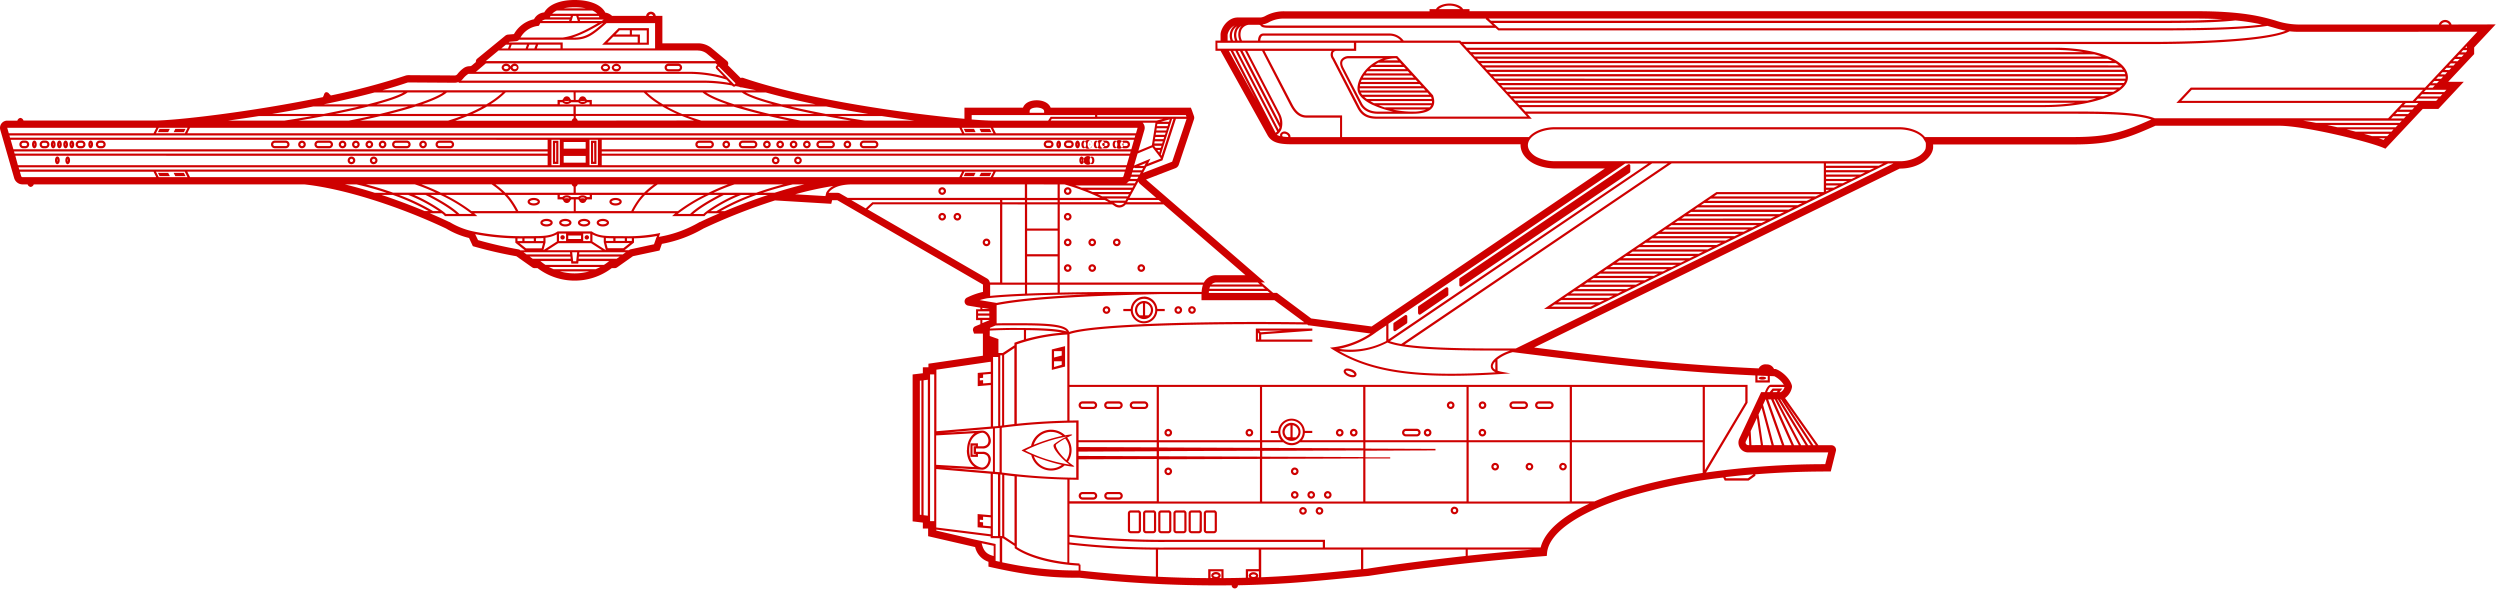 <svg id="Port_elevation" data-name="Port elevation" xmlns="http://www.w3.org/2000/svg" viewBox="0 0 977.95 232.44"><defs><style>.cls-1{fill:#ce0000;}</style></defs><title>Port elevation</title><path class="cls-1" d="M9.08,58h.84a1.49,1.49,0,1,0,0-3H9.08a1.49,1.49,0,1,0,0,3Zm0-2.13h.84a.64.64,0,0,1,0,1.28H9.08a.64.64,0,0,1,0-1.28ZM17,58h.84a1.49,1.49,0,1,0,0-3H17a1.49,1.49,0,1,0,0,3Zm0-2.13h.84a.64.64,0,0,1,0,1.28H17a.64.64,0,0,1,0-1.28ZM31.1,58h.84a1.49,1.49,0,1,0,0-3H31.1a1.49,1.49,0,1,0,0,3Zm0-2.13h.84a.64.64,0,0,1,0,1.28H31.1a.64.64,0,0,1,0-1.28ZM39,58h.84a1.49,1.49,0,1,0,0-3H39a1.49,1.49,0,1,0,0,3Zm0-2.13h.84a.64.64,0,0,1,0,1.28H39a.64.64,0,0,1,0-1.28ZM13.45,58c.53,0,.92-.63.92-1.49S14,55,13.45,55s-.92.63-.92,1.49S12.92,58,13.45,58Zm0-2a1.71,1.71,0,0,1,0,1,1.7,1.7,0,0,1,0-1Zm7.37,2c.53,0,.92-.63.92-1.49S21.35,55,20.82,55s-.92.63-.92,1.49S20.29,58,20.82,58Zm0-2a1.71,1.71,0,0,1,0,1,1.7,1.7,0,0,1,0-1Zm2.43,2c.53,0,.92-.63.92-1.49S23.78,55,23.25,55s-.92.63-.92,1.49S22.71,58,23.25,58Zm0-2a1.7,1.7,0,0,1,0,1,1.71,1.71,0,0,1,0-1Zm-.81,8.2c.53,0,.92-.63.92-1.49s-.39-1.49-.92-1.49-.92.63-.92,1.49S21.9,64.26,22.44,64.26Zm0-2a1.71,1.71,0,0,1,0,1,1.7,1.7,0,0,1,0-1ZM25.67,58c.53,0,.92-.63.92-1.49S26.21,55,25.67,55s-.92.63-.92,1.49S25.14,58,25.67,58Zm0-2a1.7,1.7,0,0,1,0,1,1.7,1.7,0,0,1,0-1Zm2.43,2c.53,0,.92-.63.92-1.49S28.63,55,28.1,55s-.92.63-.92,1.49S27.57,58,28.1,58Zm0-2a1.7,1.7,0,0,1,0,1,1.71,1.71,0,0,1,0-1Zm-1.62,8.2c.53,0,.92-.63.92-1.49s-.39-1.49-.92-1.49-.92.63-.92,1.49S26,64.26,26.48,64.26Zm0-2a1.7,1.7,0,0,1,0,1,1.71,1.71,0,0,1,0-1Zm9-4.27c.53,0,.92-.63.92-1.49S36,55,35.47,55s-.92.63-.92,1.49S34.94,58,35.47,58Zm0-2a1.7,1.7,0,0,1,0,1,1.71,1.71,0,0,1,0-1Zm374.3,2h.84a1.49,1.49,0,1,0,0-3h-.84a1.49,1.49,0,1,0,0,3Zm0-2.13h.84a.64.64,0,0,1,0,1.28h-.84a.64.64,0,0,1,0-1.28Zm7.9,2.13h.84a1.49,1.49,0,1,0,0-3h-.84a1.49,1.49,0,1,0,0,3Zm0-2.13h.84a.64.64,0,0,1,0,1.28h-.84a.64.64,0,0,1,0-1.28ZM431.79,58h.84a1.49,1.49,0,1,0,0-3h-.84a1.49,1.49,0,1,0,0,3Zm0-2.13h.84a.64.64,0,0,1,0,1.28h-.84a.64.64,0,0,1,0-1.28Zm7.9,2.13h.84a1.49,1.49,0,1,0,0-3h-.84a1.49,1.49,0,1,0,0,3Zm0-2.13h.84a.64.64,0,0,1,0,1.28h-.84a.64.64,0,0,1,0-1.28ZM414.14,58c.53,0,.92-.63.92-1.49s-.39-1.49-.92-1.49-.92.63-.92,1.49S413.61,58,414.14,58Zm0-2a1.7,1.7,0,0,1,0,1,1.71,1.71,0,0,1,0-1Zm7.37,2c.53,0,.92-.63.92-1.49S422,55,421.51,55s-.92.63-.92,1.49S421,58,421.51,58Zm0-2a1.7,1.7,0,0,1,0,1,1.71,1.71,0,0,1,0-1Zm2.43,2c.53,0,.92-.63.92-1.49s-.39-1.49-.92-1.49-.92.63-.92,1.49S423.4,58,423.93,58Zm0-2a1.7,1.7,0,1,1-.07.48A1.54,1.54,0,0,1,423.93,56.06Zm-.81,5.23c-.53,0-.92.63-.92,1.49s.39,1.49.92,1.49.92-.63.92-1.49S423.66,61.29,423.12,61.29Zm0,2a1.71,1.71,0,0,1,0-1,1.7,1.7,0,0,1,0,1ZM426.36,58c.53,0,.92-.63.92-1.49s-.39-1.49-.92-1.49-.92.63-.92,1.49S425.83,58,426.36,58Zm0-2a1.7,1.7,0,0,1,0,1,1.71,1.71,0,0,1,0-1Zm2.43,2c.53,0,.92-.63.92-1.49s-.39-1.49-.92-1.49-.92.63-.92,1.49S428.26,58,428.79,58Zm0-2a1.7,1.7,0,1,1-.07.48A1.54,1.54,0,0,1,428.79,56.06Zm-1.62,5.23c-.53,0-.92.63-.92,1.49s.39,1.49.92,1.49.92-.63.92-1.49S427.7,61.29,427.17,61.29Zm0,2a1.7,1.7,0,1,1,.07-.48A1.54,1.54,0,0,1,427.17,63.25Zm9-5.23c.53,0,.92-.63.92-1.49s-.39-1.49-.92-1.49-.92.63-.92,1.49S435.62,58,436.16,58Zm0-2a1.7,1.7,0,1,1-.07.48A1.54,1.54,0,0,1,436.16,56.06ZM107.51,58h4.25a1.49,1.49,0,1,0,0-3h-4.25a1.49,1.49,0,1,0,0,3Zm0-2.13h4.25a.64.64,0,0,1,0,1.28h-4.25a.64.64,0,0,1,0-1.28Zm17,2.13h4.25a1.49,1.49,0,1,0,0-3h-4.25a1.49,1.49,0,1,0,0,3Zm0-2.13h4.25a.64.64,0,0,1,0,1.28h-4.25a.64.64,0,0,1,0-1.28ZM154.88,58h4.25a1.49,1.49,0,1,0,0-3h-4.25a1.49,1.49,0,1,0,0,3Zm0-2.13h4.25a.64.64,0,0,1,0,1.28h-4.25a.64.64,0,0,1,0-1.28Zm17,2.13h4.25a1.49,1.49,0,1,0,0-3h-4.25a1.49,1.49,0,1,0,0,3Zm0-2.13h4.25a.64.64,0,0,1,0,1.28h-4.25a.64.64,0,0,1,0-1.28ZM118.13,58a1.49,1.49,0,1,0-1.49-1.49A1.49,1.49,0,0,0,118.13,58Zm0-2.13a.64.64,0,1,1-.64.64A.64.64,0,0,1,118.13,55.9ZM134,58a1.49,1.49,0,1,0-1.49-1.49A1.49,1.49,0,0,0,134,58Zm0-2.13a.64.64,0,1,1-.64.64A.64.64,0,0,1,134,55.9ZM139.21,58a1.49,1.49,0,1,0-1.49-1.49A1.49,1.49,0,0,0,139.21,58Zm0-2.13a.64.64,0,1,1-.64.64A.64.64,0,0,1,139.21,55.9Zm-1.74,8.36A1.49,1.49,0,1,0,136,62.77,1.49,1.49,0,0,0,137.46,64.26Zm0-2.13a.64.64,0,1,1-.64.64A.64.64,0,0,1,137.46,62.13Zm7-4.11a1.49,1.49,0,1,0-1.49-1.49A1.49,1.49,0,0,0,144.43,58Zm0-2.13a.64.64,0,1,1-.64.64A.64.64,0,0,1,144.43,55.9ZM149.66,58a1.49,1.49,0,1,0-1.49-1.49A1.49,1.49,0,0,0,149.66,58Zm0-2.13a.64.64,0,1,1-.64.64A.64.64,0,0,1,149.66,55.9Zm-3.48,8.36a1.49,1.49,0,1,0-1.49-1.49A1.49,1.49,0,0,0,146.17,64.26Zm0-2.13a.64.64,0,1,1-.64.64A.64.64,0,0,1,146.17,62.13ZM165.51,58A1.49,1.49,0,1,0,164,56.54,1.49,1.49,0,0,0,165.51,58Zm0-2.13a.64.64,0,1,1-.64.64A.64.64,0,0,1,165.51,55.9Zm108,2.13h4.25a1.49,1.49,0,1,0,0-3h-4.25a1.49,1.49,0,1,0,0,3Zm0-2.13h4.25a.64.64,0,0,1,0,1.28h-4.25a.64.64,0,0,1,0-1.28Zm17,2.13h4.25a1.49,1.49,0,1,0,0-3h-4.25a1.49,1.49,0,1,0,0,3Zm0-2.13h4.25a.64.64,0,0,1,0,1.28h-4.25a.64.64,0,0,1,0-1.28ZM320.85,58h4.25a1.49,1.49,0,1,0,0-3h-4.25a1.49,1.49,0,1,0,0,3Zm0-2.13h4.25a.64.64,0,0,1,0,1.28h-4.25a.64.64,0,0,1,0-1.28Zm17,2.13h4.25a1.49,1.49,0,1,0,0-3h-4.25a1.49,1.49,0,1,0,0,3Zm0-2.13h4.25a.64.64,0,0,1,0,1.28h-4.25a.64.64,0,0,1,0-1.28ZM284.1,58a1.49,1.49,0,1,0-1.49-1.49A1.49,1.49,0,0,0,284.1,58Zm0-2.13a.64.64,0,1,1-.64.64A.64.64,0,0,1,284.1,55.9ZM300,58a1.49,1.49,0,1,0-1.49-1.49A1.49,1.49,0,0,0,300,58Zm0-2.13a.64.64,0,1,1-.64.64A.64.64,0,0,1,300,55.9ZM305.18,58a1.49,1.49,0,1,0-1.49-1.49A1.49,1.49,0,0,0,305.18,58Zm0-2.13a.64.64,0,1,1-.64.64A.64.64,0,0,1,305.18,55.9Zm-1.74,5.39a1.49,1.49,0,1,0,1.49,1.49A1.49,1.49,0,0,0,303.43,61.29Zm0,2.13a.64.64,0,1,1,.64-.64A.64.64,0,0,1,303.43,63.41Zm7-5.39a1.49,1.49,0,1,0-1.49-1.49A1.49,1.49,0,0,0,310.4,58Zm0-2.13a.64.64,0,1,1-.64.64A.64.64,0,0,1,310.4,55.9ZM315.63,58a1.49,1.49,0,1,0-1.49-1.49A1.49,1.49,0,0,0,315.63,58Zm0-2.13a.64.64,0,1,1-.64.64A.64.64,0,0,1,315.63,55.9Zm-3.48,5.39a1.49,1.49,0,1,0,1.49,1.49A1.49,1.49,0,0,0,312.14,61.29Zm0,2.13a.64.64,0,1,1,.64-.64A.64.64,0,0,1,312.14,63.41ZM331.48,58A1.49,1.49,0,1,0,330,56.54,1.49,1.49,0,0,0,331.48,58Zm0-2.13a.64.64,0,1,1-.64.64A.64.64,0,0,1,331.48,55.9ZM61.79,51.68l.63-1.28h4l-.63,1.28Zm10.16,0h-4l.63-1.28h4ZM62.42,68.89l-.63-1.28h4l.63,1.28Zm6.14,0-.63-1.28h4l.63,1.28ZM387.81,51.68h-4l-.63-1.28h4ZM381,50.4l.63,1.28h-4L377,50.4Zm6.14,18.49h-4l.63-1.28h4Zm-9.53-1.28h4L381,68.89h-4ZM216.3,55.06v9.06h2.13V55.06Zm1.28,8.21h-.43V55.91h.43Zm13.61-8.21v9.06h2.13V55.06Zm1.28,8.21H232V55.91h.42ZM198,27.91a1.75,1.75,0,0,0,1.71-1.11,1.67,1.67,0,0,0,1.63,1.11,1.5,1.5,0,1,0,0-3A1.67,1.67,0,0,0,199.72,26,1.75,1.75,0,0,0,198,24.94a1.66,1.66,0,0,0-1.78,1.49A1.66,1.66,0,0,0,198,27.91Zm3.35-2.13c.46,0,.84.29.84.64s-.39.64-.84.64-.84-.29-.84-.64S200.89,25.79,201.35,25.79Zm-3.35,0c.5,0,.93.29.93.64s-.43.64-.93.64-.93-.29-.93-.64S197.5,25.79,198,25.79Zm38.85,2.13a1.69,1.69,0,0,0,1.83-1.49,1.87,1.87,0,0,0-3.66,0A1.69,1.69,0,0,0,236.85,27.91Zm0-2.13c.53,0,1,.29,1,.64s-.45.64-1,.64-1-.29-1-.64S236.32,25.79,236.85,25.79Zm4.26,2.13a1.68,1.68,0,0,0,1.82-1.49,1.86,1.86,0,0,0-3.64,0A1.68,1.68,0,0,0,241.11,27.91Zm0-2.13c.53,0,1,.29,1,.64s-.44.64-1,.64-1-.29-1-.64S240.58,25.79,241.11,25.79Zm20.37,2.13h3.84a1.49,1.49,0,1,0,0-3h-3.84a1.49,1.49,0,1,0,0,3Zm0-2.13h3.84a.64.64,0,0,1,0,1.28h-3.84a.64.64,0,0,1,0-1.28ZM253.84,11H242l-6.47,6.51h18.29Zm-11.47.85h4v1.64h-5.59Zm-2.48,2.49h9.56v2.31H237.59ZM253,16.69h-2.68V13.52h-3.12V11.88H253ZM208.8,77.42c-1.37,0-2.41.64-2.41,1.49s1,1.49,2.41,1.49,2.41-.64,2.41-1.49S210.17,77.42,208.8,77.42Zm0,2.13c-.94,0-1.56-.38-1.56-.64s.62-.64,1.56-.64,1.56.38,1.56.64S209.74,79.54,208.8,79.54Zm32-2.13c-1.37,0-2.41.64-2.41,1.49s1,1.49,2.41,1.49,2.41-.64,2.41-1.49S242.18,77.42,240.81,77.42Zm0,2.13c-.94,0-1.56-.38-1.56-.64s.62-.64,1.56-.64,1.56.38,1.56.64S241.75,79.54,240.81,79.54Zm-27,6.07c-1.37,0-2.41.64-2.41,1.49s1,1.49,2.41,1.49,2.41-.64,2.41-1.49S215.17,85.61,213.8,85.61Zm0,2.13c-.94,0-1.56-.38-1.56-.64s.62-.64,1.56-.64,1.56.38,1.56.64S214.74,87.74,213.8,87.74Zm7.34-2.13c-1.37,0-2.41.64-2.41,1.49s1,1.49,2.41,1.49,2.41-.64,2.41-1.49S222.51,85.61,221.14,85.61Zm0,2.13c-.94,0-1.56-.38-1.56-.64s.62-.64,1.56-.64,1.56.38,1.56.64S222.07,87.74,221.14,87.74Zm7.34-2.13c-1.37,0-2.41.64-2.41,1.49s1,1.49,2.41,1.49,2.41-.64,2.41-1.49S229.85,85.61,228.47,85.61Zm0,2.13c-.94,0-1.56-.38-1.56-.64s.62-.64,1.56-.64,1.56.38,1.56.64S229.41,87.74,228.47,87.74Zm7.34-2.13c-1.37,0-2.41.64-2.41,1.49s1,1.49,2.41,1.49,2.41-.64,2.41-1.49S237.18,85.61,235.81,85.61Zm0,2.13c-.94,0-1.56-.38-1.56-.64s.62-.64,1.56-.64,1.56.38,1.56.64S236.75,87.74,235.81,87.74Zm-16.59,5.1a.85.85,0,1,1,.85.85A.85.85,0,0,1,219.22,92.84Zm9.48,0a.85.85,0,1,1,.85.85A.85.85,0,0,1,228.69,92.84ZM368.57,76.23a1.49,1.49,0,1,0-1.49-1.49A1.49,1.49,0,0,0,368.57,76.23Zm0-2.13a.64.64,0,1,1-.64.64A.64.64,0,0,1,368.57,74.11Zm49.1,2.13a1.49,1.49,0,1,0-1.49-1.49A1.49,1.49,0,0,0,417.67,76.23Zm0-2.13a.64.64,0,1,1-.64.64A.64.64,0,0,1,417.67,74.11Zm-49.1,9.19a1.49,1.49,0,1,0,1.49,1.49A1.49,1.49,0,0,0,368.57,83.29Zm0,2.13a.64.64,0,1,1,.64-.64A.64.64,0,0,1,368.57,85.42Zm5.93-2.13A1.49,1.49,0,1,0,376,84.78,1.49,1.49,0,0,0,374.5,83.29Zm0,2.13a.64.64,0,1,1,.64-.64A.64.64,0,0,1,374.5,85.42Zm43.17-2.13a1.49,1.49,0,1,0,1.49,1.49A1.49,1.49,0,0,0,417.67,83.29Zm0,2.13a.64.64,0,1,1,.64-.64A.64.64,0,0,1,417.67,85.42Zm-30.28,9.4a1.49,1.49,0,1,0-1.49,1.49A1.49,1.49,0,0,0,387.39,94.82Zm-1.49.64a.64.64,0,1,1,.64-.64A.64.64,0,0,1,385.9,95.46Zm31.77-2.13a1.49,1.49,0,1,0,1.49,1.49A1.49,1.49,0,0,0,417.67,93.33Zm0,2.13a.64.64,0,1,1,.64-.64A.64.64,0,0,1,417.67,95.46Zm0,7.91a1.49,1.49,0,1,0,1.49,1.49A1.49,1.49,0,0,0,417.67,103.37Zm0,2.13a.64.64,0,1,1,.64-.64A.64.64,0,0,1,417.67,105.5Zm9.59-12.17a1.49,1.49,0,1,0,1.49,1.49A1.49,1.49,0,0,0,427.26,93.33Zm0,2.13a.64.64,0,1,1,.64-.64A.64.64,0,0,1,427.26,95.46Zm0,7.91a1.49,1.49,0,1,0,1.49,1.49A1.49,1.49,0,0,0,427.26,103.37Zm0,2.13a.64.64,0,1,1,.64-.64A.64.64,0,0,1,427.26,105.5Zm5.58,14.29a1.49,1.49,0,1,0,1.49,1.49A1.49,1.49,0,0,0,432.84,119.79Zm0,2.13a.64.64,0,1,1,.64-.64A.64.64,0,0,1,432.84,121.92Zm28.08-2.13a1.49,1.49,0,1,0,1.49,1.49A1.49,1.49,0,0,0,460.92,119.79Zm0,2.13a.64.64,0,1,1,.64-.64A.64.64,0,0,1,460.92,121.92ZM457,170.75a1.49,1.49,0,1,0-1.49-1.49A1.49,1.49,0,0,0,457,170.75Zm0-2.13a.64.64,0,1,1-.64.64A.64.64,0,0,1,457,168.62Zm0,14.27a1.49,1.49,0,1,0,1.49,1.49A1.49,1.49,0,0,0,457,182.89Zm0,2.13a.64.64,0,1,1,.64-.64A.64.64,0,0,1,457,185Zm31.73-14.27a1.49,1.49,0,1,0-1.49-1.49A1.49,1.49,0,0,0,488.78,170.75Zm0-2.13a.64.64,0,1,1-.64.64A.64.64,0,0,1,488.78,168.62Zm35.35,2.13a1.49,1.49,0,1,0-1.49-1.49A1.49,1.49,0,0,0,524.13,170.75Zm0-2.13a.64.64,0,1,1-.64.64A.64.64,0,0,1,524.13,168.62Zm4.6-24.13a4.08,4.08,0,0,0-1.75-.32,1.32,1.32,0,0,0-1.25.72c-.32.79.49,1.8,1.89,2.36a4.3,4.3,0,0,0,1.56.33h.19a1.32,1.32,0,0,0,1.25-.72C530.93,146.06,530.12,145,528.73,144.49Zm.58,2.24a3.52,3.52,0,0,1-1.38-.26c-1-.41-1.5-1-1.42-1.26s.21-.17.51-.19h.13a3.48,3.48,0,0,1,1.25.27c1,.41,1.5,1,1.41,1.26S529.62,146.7,529.31,146.72Zm.3,24a1.49,1.49,0,1,0-1.49-1.49A1.49,1.49,0,0,0,529.61,170.75Zm0-2.13a.64.64,0,1,1-.64.64A.64.64,0,0,1,529.61,168.62Zm28.9,2.13a1.49,1.49,0,1,0-1.49-1.49A1.49,1.49,0,0,0,558.51,170.75Zm0-2.13a.64.64,0,1,1-.64.64A.64.64,0,0,1,558.51,168.62Zm21.42-.85a1.49,1.49,0,1,0,1.49,1.49A1.49,1.49,0,0,0,579.93,167.77Zm0,2.13a.64.64,0,1,1,.64-.64A.64.64,0,0,1,579.93,169.9Zm5,11.18a1.49,1.49,0,1,0,1.49,1.49A1.49,1.49,0,0,0,584.89,181.08Zm0,2.13a.64.64,0,1,1,.64-.64A.64.64,0,0,1,584.89,183.2Zm-15.91,15a1.49,1.49,0,1,0,1.49,1.49A1.49,1.49,0,0,0,569,198.23Zm0,2.13a.64.64,0,1,1,.64-.64A.64.64,0,0,1,569,200.35Zm29.32-19.28a1.49,1.49,0,1,0,1.49,1.49A1.49,1.49,0,0,0,598.31,181.08Zm0,2.13a.64.64,0,1,1,.64-.64A.64.64,0,0,1,598.31,183.2Zm13.12-2.13a1.49,1.49,0,1,0,1.49,1.49A1.49,1.49,0,0,0,611.42,181.08Zm0,2.13a.64.64,0,1,1,.64-.64A.64.64,0,0,1,611.42,183.2ZM567.48,160a1.49,1.49,0,1,0-1.49-1.49A1.49,1.49,0,0,0,567.48,160Zm0-2.13a.64.64,0,1,1-.64.64A.64.64,0,0,1,567.48,157.9ZM579.93,160a1.49,1.49,0,1,0-1.49-1.49A1.49,1.49,0,0,0,579.93,160Zm0-2.13a.64.64,0,1,1-.64.64A.64.64,0,0,1,579.93,157.9Zm-67,34.22a1.49,1.49,0,1,0,1.49,1.49A1.49,1.49,0,0,0,513,192.12Zm0,2.13a.64.64,0,1,1,.64-.64A.64.64,0,0,1,513,194.25Zm-6.45-2.13a1.49,1.49,0,1,0,1.49,1.49A1.49,1.49,0,0,0,506.51,192.12Zm0,2.13a.64.64,0,1,1,.64-.64A.64.64,0,0,1,506.51,194.25Zm9.68,4.13a1.49,1.49,0,1,0,1.49,1.49A1.49,1.49,0,0,0,516.19,198.38Zm0,2.13a.64.64,0,1,1,.64-.64A.64.64,0,0,1,516.19,200.51Zm-6.45-2.13a1.49,1.49,0,1,0,1.49,1.49A1.49,1.49,0,0,0,509.74,198.38Zm0,2.13a.64.64,0,1,1,.64-.64A.64.64,0,0,1,509.74,200.51Zm-3.23-17.61a1.49,1.49,0,1,0,1.49,1.49A1.49,1.49,0,0,0,506.51,182.89Zm0,2.13a.64.64,0,1,1,.64-.64A.64.64,0,0,1,506.51,185Zm12.91,7.1a1.49,1.49,0,1,0,1.49,1.49A1.49,1.49,0,0,0,519.42,192.12Zm0,2.13a.64.64,0,1,1,.64-.64A.64.64,0,0,1,519.42,194.25Zm-53.1-74.46a1.49,1.49,0,1,0,1.49,1.49A1.49,1.49,0,0,0,466.32,119.79Zm0,2.13a.64.64,0,1,1,.64-.64A.64.64,0,0,1,466.32,121.92ZM436.86,93.33a1.49,1.49,0,1,0,1.49,1.49A1.49,1.49,0,0,0,436.86,93.33Zm0,2.13a.64.64,0,1,1,.64-.64A.64.64,0,0,1,436.86,95.46Zm9.59,7.91a1.49,1.49,0,1,0,1.49,1.49A1.49,1.49,0,0,0,446.45,103.37Zm0,2.13a.64.64,0,1,1,.64-.64A.64.64,0,0,1,446.45,105.5Zm66.91,23.85,0-.42v-.42h-22.1v5.16h22.1v-.85h-20v-2Zm-20.23.64-.55-.64h9.19Zm-1.05,2.83v-2.74l.44.51v2.23Zm-44.56-15.08a3.54,3.54,0,1,0,3.54,3.54A3.55,3.55,0,0,0,447.51,117.74Zm-2.69,3.54a2.69,2.69,0,0,1,2.27-2.65v4.72h-1.28A2.68,2.68,0,0,1,444.82,121.28Zm4.39,2.07h-1.28v-4.72a2.67,2.67,0,0,1,1.28,4.72Zm-1.7-7.31a5.23,5.23,0,0,0-5.2,4.82h-2.9v.85h2.9a5.22,5.22,0,0,0,10.4,0h2.9v-.85h-2.9A5.23,5.23,0,0,0,447.51,116Zm0,9.64a4.39,4.39,0,1,1,4.39-4.39A4.4,4.4,0,0,1,447.51,125.67Zm-29.74,54.88a7.87,7.87,0,0,0-.33-9.39c.62-.32,1.25-.63,1.87-.92.38-.18-.25-.31-.4-.3-.76.08-1.53.2-2.28.33a8,8,0,0,0-5.47-2.19,8,8,0,0,0-7.83,6.32c-1.2.52-2.38,1.07-3.54,1.66-.15.08-.15.18,0,.25,1.18.61,2.38,1.16,3.6,1.68a8,8,0,0,0,13.07,4.06c1.07.21,2.14.38,3.22.51.08,0,.74-.08.46-.26A23.45,23.45,0,0,1,417.78,180.55Zm-.16-7.53c.07.14.14.29.2.43s.12.32.17.48a7.13,7.13,0,0,1,.21.79c0,.13,0,.26.06.4s.05.48.06.72c0,.08,0,.17,0,.25a7.07,7.07,0,0,1-1.19,3.9,21.88,21.88,0,0,1-2.41-2.56,10.72,10.72,0,0,1-1.42-2.22c-.17-.38-.42-1-.12-1.38a21.65,21.65,0,0,1,3.5-2.27A7.21,7.21,0,0,1,417.62,173Zm-6.45-4.08a7.1,7.1,0,0,1,4.41,1.54,61.73,61.73,0,0,0-6.28,1.71q-2.49.8-4.92,1.79A7.16,7.16,0,0,1,411.17,168.94Zm0,14.31a7.15,7.15,0,0,1-6.74-4.82c1.68.68,3.4,1.29,5.12,1.84,1.91.61,3.86,1.15,5.83,1.57A7.09,7.09,0,0,1,411.17,183.25Zm-1-3.38a58.76,58.76,0,0,1-9.13-3.66,59.19,59.19,0,0,1,8.64-3.52,48.91,48.91,0,0,1,7.65-1.93,25.48,25.48,0,0,0-5,3l0,0h0c-.77.85.78,2.76,1.24,3.37a20.81,20.81,0,0,0,4.88,4.6A53.27,53.27,0,0,1,410.19,179.86ZM443.43,160h4.25a1.49,1.49,0,1,0,0-3h-4.25a1.49,1.49,0,1,0,0,3Zm0-2.13h4.25a.64.64,0,0,1,0,1.28h-4.25a.64.64,0,0,1,0-1.28Zm-10,2.13h4.25a1.49,1.49,0,1,0,0-3h-4.25a1.49,1.49,0,1,0,0,3Zm0-2.13h4.25a.64.64,0,0,1,0,1.28h-4.25a.64.64,0,0,1,0-1.28Zm-10,2.13h4.25a1.49,1.49,0,1,0,0-3h-4.25a1.49,1.49,0,1,0,0,3Zm0-2.13h4.25a.64.64,0,0,1,0,1.28h-4.25a.64.64,0,0,1,0-1.28Zm14.28,34.58h-4.25a1.49,1.49,0,1,0,0,3h4.25a1.49,1.49,0,1,0,0-3Zm0,2.13h-4.25a.64.64,0,0,1,0-1.28h4.25a.64.64,0,0,1,0,1.28Zm-10-2.13h-4.25a1.49,1.49,0,1,0,0,3h4.25a1.49,1.49,0,1,0,0-3Zm0,2.13h-4.25a.64.64,0,0,1,0-1.28h4.25a.64.64,0,0,1,0,1.28Zm122.25-23.86h4.25a1.49,1.49,0,1,0,0-3h-4.25a1.49,1.49,0,1,0,0,3Zm0-2.13h4.25a.64.64,0,0,1,0,1.28h-4.25a.64.64,0,0,1,0-1.28Zm42-8.59h4.25a1.49,1.49,0,1,0,0-3h-4.25a1.49,1.49,0,1,0,0,3Zm0-2.13h4.25a.64.64,0,0,1,0,1.28h-4.25a.64.64,0,0,1,0-1.28ZM602,160h4.25a1.49,1.49,0,1,0,0-3H602a1.49,1.49,0,1,0,0,3Zm0-2.13h4.25a.64.64,0,0,1,0,1.28H602a.64.64,0,0,1,0-1.28Zm-96.79,7.52a3.54,3.54,0,1,0,3.54,3.54A3.55,3.55,0,0,0,505.23,165.42ZM502.53,169a2.69,2.69,0,0,1,2.27-2.65V171h-1.28A2.68,2.68,0,0,1,502.53,169Zm4.4,2.07h-1.28v-4.72a2.67,2.67,0,0,1,1.28,4.72Zm-61.75,28.58h-2.84a1.14,1.14,0,0,0-1.14,1.14v6.67a1.14,1.14,0,0,0,1.14,1.14h2.84a1.14,1.14,0,0,0,1.14-1.14v-6.67A1.14,1.14,0,0,0,445.17,199.61Zm.29,7.82a.29.29,0,0,1-.29.29h-2.84a.29.29,0,0,1-.29-.29v-6.67a.29.29,0,0,1,.29-.29h2.84a.29.29,0,0,1,.29.29Zm5.65-7.82h-2.84a1.14,1.14,0,0,0-1.14,1.14v6.67a1.14,1.14,0,0,0,1.14,1.14h2.84a1.14,1.14,0,0,0,1.14-1.14v-6.67A1.14,1.14,0,0,0,451.12,199.61Zm.29,7.82a.29.29,0,0,1-.29.29h-2.84a.29.29,0,0,1-.29-.29v-6.67a.29.29,0,0,1,.29-.29h2.84a.29.29,0,0,1,.29.29Zm5.65-7.82h-2.84a1.14,1.14,0,0,0-1.14,1.14v6.67a1.14,1.14,0,0,0,1.14,1.14h2.84a1.14,1.14,0,0,0,1.14-1.14v-6.67A1.14,1.14,0,0,0,457.07,199.61Zm.29,7.82a.29.29,0,0,1-.29.29h-2.84a.29.29,0,0,1-.29-.29v-6.67a.29.29,0,0,1,.29-.29h2.84a.29.29,0,0,1,.29.29Zm5.65-7.82h-2.84a1.14,1.14,0,0,0-1.14,1.14v6.67a1.14,1.14,0,0,0,1.14,1.14H463a1.14,1.14,0,0,0,1.14-1.14v-6.67A1.14,1.14,0,0,0,463,199.61Zm.29,7.82a.29.29,0,0,1-.29.29h-2.84a.29.29,0,0,1-.29-.29v-6.67a.29.29,0,0,1,.29-.29H463a.29.29,0,0,1,.29.29Zm5.65-7.82h-2.84a1.14,1.14,0,0,0-1.14,1.14v6.67a1.14,1.14,0,0,0,1.14,1.14H469a1.14,1.14,0,0,0,1.14-1.14v-6.67A1.14,1.14,0,0,0,469,199.61Zm.29,7.82a.29.29,0,0,1-.29.29h-2.84a.29.29,0,0,1-.29-.29v-6.67a.29.29,0,0,1,.29-.29H469a.29.29,0,0,1,.29.29Zm5.65-7.82h-2.84a1.14,1.14,0,0,0-1.14,1.14v6.67a1.14,1.14,0,0,0,1.14,1.14h2.84a1.14,1.14,0,0,0,1.14-1.14v-6.67A1.14,1.14,0,0,0,474.91,199.61Zm.29,7.82a.29.29,0,0,1-.29.29h-2.84a.29.29,0,0,1-.29-.29v-6.67a.29.29,0,0,1,.29-.29h2.84a.29.29,0,0,1,.29.29Zm-63.73-70.77v8l5.19-1.3v-8Zm3.88,6-3,.87v-2.25h3Zm0-3.62-3,.76v-2.48h3Zm275.5,8.85c0,.31-.63.57-1.42.57s-1.42-.25-1.42-.57.63-.57,1.42-.57S690.86,147.57,690.86,147.89ZM532,40.85c1.21,2.32,3.74,3.66,7,3.66h13.49c4.06,0,6.7-.83,7.87-2.48.85-1.2.91-2.76.2-4.77l-14-15.33H527.6a3.6,3.6,0,0,0-3,1.45c-.57.94-.46,2.17.31,3.66Zm20.45,2.81a36.68,36.68,0,0,1-7.67-.82h13.1A14.3,14.3,0,0,1,552.49,43.66Zm7.17-2.12a3.1,3.1,0,0,1-.4.45H541.85v.08c-.89-.27-1.73-.58-2.53-.9h20.56A2.76,2.76,0,0,1,559.66,41.53Zm-23.71-2h24.23a3.94,3.94,0,0,1,0,.82H537.44Q536.65,39.92,536,39.49Zm3.35-15h8.4l.75.82H537.86A15.23,15.23,0,0,1,539.3,24.45Zm-2.61,1.67h12.55l.75.82H535.74C536,26.66,536.36,26.39,536.69,26.12Zm-1.77,1.67h15.85l.75.82H534.24C534.45,28.34,534.68,28.06,534.92,27.79Zm-1.28,1.67H552.3l.75.82H533.14C533.29,30,533.46,29.74,533.64,29.47Zm-.92,1.67h21.12l.75.82H532.38C532.48,31.69,532.59,31.41,532.72,31.14Zm-.6,1.67h23.25l.75.82H532A8.19,8.19,0,0,1,532.12,32.81Zm24.79,1.67.75.82H532a2.71,2.71,0,0,1-.1-.69s0-.09,0-.13Zm1.53,1.67.75.82H532.88a5.62,5.62,0,0,1-.56-.82Zm1.41,1.67a8.18,8.18,0,0,1,.22.82H534.68a12,12,0,0,1-1-.82ZM546.92,23.6h-5.6a15.64,15.64,0,0,1,4.84-.82Zm-21.63.22a2.82,2.82,0,0,1,2.31-1h13.52c-6.29,2.1-10.1,7.71-10.1,11.83,0,2.57,2.56,4.81,6.17,6.51v0h.08A36.15,36.15,0,0,0,545,43.66h-6c-2.89,0-5.15-1.17-6.2-3.2l-7.16-13.81C525,25.44,524.89,24.49,525.29,23.83ZM959,9.59a2.64,2.64,0,0,0-5,0H898.9A29.58,29.58,0,0,1,890,8c-5.38-1.53-12.75-3.62-31.11-3.62H574.84V3.58h-2.52c-.49-1.16-2.87-2.2-5.29-2.2s-4.8,1-5.29,2.2h-2.52v.84H502.38a15,15,0,0,0-7.27,1.75,4.92,4.92,0,0,1-1.93.67h-9c-4,0-6.72,4.35-6.72,6.71v2.33h-2v4h2l.75,1.35h0l17.62,31.68c2,3.55,6.08,3.55,11.24,3.53H594.8a7.11,7.11,0,0,0,1.45,4.47c2.28,3.11,6.92,5,12.4,5h19.13l-91.23,61.8-23.64-3.14-13.4-10h-1.46l-4.74-4.1h1.52L448.3,70.22l11.49-4.42a2.27,2.27,0,0,0,1.35-1.41l5.92-17.73a1.9,1.9,0,0,0,0-1.22l-.81-2.32-.41-1H411c-.77-2-3.16-2.89-5.41-2.89-2.77,0-4.76,1.1-5.42,2.89H377.27v4.35c-21.39-1.86-61.47-7.38-86.53-16a1.42,1.42,0,0,0-1,.05l-5-5a1.4,1.4,0,0,0-.35-1.68l-6-5a8.4,8.4,0,0,0-5.32-1.9H259.11V6.21h-2.59a1.91,1.91,0,0,0-3.78,0H239.43a4.76,4.76,0,0,0-2.64-1.28c-1.54-3.07-6-4.93-12-4.93C219,0,214.63,1.8,212.9,4.85a5,5,0,0,0-4,2.67,12,12,0,0,0-7.85,5.81l-2.31.2a2,2,0,0,0-1.09.44l-11,9a1.4,1.4,0,0,0-.48,1.29l-1.56,1.32a1.35,1.35,0,0,1-.87.32,4.11,4.11,0,0,0-2.36.73A11.73,11.73,0,0,0,178.92,29a1.33,1.33,0,0,1-1.06.52h0l-18-.12a4.05,4.05,0,0,0-1.36.22,266.87,266.87,0,0,1-29.11,7.73,1.07,1.07,0,0,0-.55-.51,1.39,1.39,0,0,0-1.28-.78c-.52.11-.83.78-.87,1.22a1.06,1.06,0,0,0-.3.7c-27.79,5.76-57.56,9.18-66,9.18H9.19A1.48,1.48,0,0,0,8,46.12a1.48,1.48,0,0,0-1.21,1.07H2.83A2.83,2.83,0,0,0,.11,50.8L5.54,69.67a3.42,3.42,0,0,0,3.27,2.46h2a1.47,1.47,0,0,0,1.2,1,1.47,1.47,0,0,0,1.2-1H119.05c14.94,1.59,36.16,8.19,55.43,17.25a32.47,32.47,0,0,0,9,3.72l1.49,3.2.63.18A165.77,165.77,0,0,0,202,100.24l6.16,4.34a1.74,1.74,0,0,0,1,.32h1.13a24,24,0,0,0,29,0h1.13a1.72,1.72,0,0,0,1-.32l6.18-4.36L258,98l.92-2.6a50.4,50.4,0,0,0,16.25-6,233.13,233.13,0,0,1,28-11l22,1.33.35-1.42h2l57,33v2.88a28,28,0,0,0-6.17,2.18,1.67,1.67,0,0,0,.39,3.19l4.76.79v.64h-1.68v4.25h1.68v1.56l-2,.84-.22.11a1.5,1.5,0,0,0-.63,1.67l.37,1.07h3.47v8.66l-21.31,3.13v1.4H361v2.32l-4,.48v57.47l4,.48v2.32h2.06v3L381.45,214a7.92,7.92,0,0,0,5.21,5.76v1.89l1.11.25c5.34,1.2,9.61,2,13.06,2.53A129,129,0,0,0,422.26,226a488,488,0,0,0,53.31,3c2.08,0,4.15,0,6.22-.05a1.23,1.23,0,0,0,2.46,0v0q10.52-.21,20.75-.91c7.47-.52,14.85-1.24,22-1.94l8.31-.8c20-3.08,45.61-6,68.57-7.74l1.19-.09.11-1.19c.74-7.77,11.94-15.65,30.71-21.63a212.08,212.08,0,0,1,38.19-7.84l.62,1.2H684l2.66-1.89v-.57c9.12-.73,18.63-1.11,28.39-1.11h1.11l2-8a1.83,1.83,0,0,0-1.78-2.28h-5.06L698.28,155.7a6.61,6.61,0,0,0,2.66-4,1.9,1.9,0,0,0,0-.93c-.75-2.86-4.09-5.63-6.16-6.35l-.2-.07h-.22l-.39,0a3.05,3.05,0,0,0-2.91-1.8,3,3,0,0,0-3.1,1.56c-14.13-.62-29.81-1.75-45.76-3.3-9.73-.95-23.19-2.5-42.09-4.86l143-70h.14c7.2,0,12.48-4.07,12.94-8a12.85,12.85,0,0,0,0-1.44h54.84c14.92,0,21-2.38,32.14-7.32h48.34c9.85,0,34.44,6,40.72,8.59l.91.38,14.6-15.56h6.11L963.78,32h-6.11l10.17-10.84V18.55l8.41-9ZM567,2.23a6.51,6.51,0,0,1,4.25,1.35h-8.5A6.51,6.51,0,0,1,567,2.23ZM964.59,20.47h-1.86l.82-.87H965V20ZM924.73,52.36h9.94l-.82.88h-6C926.85,52.95,925.81,52.65,924.73,52.36Zm-3.2-.85L918,50.63h18.28l-.82.88Zm-7.17-1.72c-1.34-.3-2.7-.59-4-.87h27.6l-.82.87ZM906,48.06c-1.77-.33-3.51-.62-5.16-.87h38.7l-.82.88Zm29.35-1.72.82-.87h5l-.82.88ZM937,44.61l.95-1v.14h4.86l-.82.88Zm1.62-1.72.82-.87h5l-.82.87Zm1.62-1.72.82-.87h3.08l0,0,0,0H946l-.82.88Zm3.57-1.72H853.29l4.06-4.32h90.47Zm1.17,0,.82-.87h8l-.82.88Zm1.62-1.72.82-.87h8l-.82.87ZM948.16,36l.82-.87h8l-.82.88Zm1.62-1.72.82-.87h1.87l-.82.88Zm2.44-2.6h1.87l-.82.88H951.4Zm2.66-.85H953l.82-.87h1.87Zm-.25-1.72.82-.87h1.87l-.82.88Zm1.62-1.72.82-.87h1.86l-.82.88Zm1.62-1.72.82-.87h1.86l-.82.87Zm1.62-1.72.82-.87h1.86l-.82.88Zm1.62-1.72.82-.87h1.86l-.82.88Zm3.24-3.45L965,18v.71ZM956.5,8.67a1.94,1.94,0,0,1,1.58.92h-3.17A1.94,1.94,0,0,1,956.5,8.67Zm12.61,3.75L948.62,34.26H857l-5.65,6h88.51l-5.67,6H892.88c-.47,0-.93,0-1.35,0H842.88c-7-2.63-20.25-2.64-35.32-2.64H596.68l-1.58-1.72H799.4c18.48,0,33-5.11,33-11.63,0-4.39-5-7.92-13.07-9.9h0A70,70,0,0,0,803,18.67H573.75l-1.32-1.43H842.19c7.64,0,44.3-.26,53.47-5a26.21,26.21,0,0,0,3.23.2ZM521.54,20.55a1.38,1.38,0,0,1,1.19-.65h7.79V16.74h40.29l4,4.35v.16H575l22.35,24.36h-58.6c-3.53,0-5.53-1.09-6.92-3.76l-9.93-19.14A2.19,2.19,0,0,1,521.54,20.55ZM493,15.89c.05-.79.29-1.94,1.23-1.94h49.3a5.81,5.81,0,0,1,4.45,1.94H493Zm329.23,6.23H576.92l-.8-.87H819.18Q820.78,21.65,822.18,22.12ZM593.52,40.21H811.83a86.75,86.75,0,0,1-12.44.88H594.32Zm223-.85H592.74l-.8-.87H820C818.92,38.81,817.75,39.1,816.53,39.36Zm6.15-1.72H591.15l-.8-.87H824.9C824.21,37.07,823.46,37.36,822.68,37.64Zm4-1.72H589.57l-.8-.87H828.11Q827.44,35.49,826.65,35.92Zm2.6-1.72H588l-.8-.87h243A9.07,9.07,0,0,1,829.25,34.19Zm1.57-1.72H586.41l-.8-.87H831.26A4.67,4.67,0,0,1,830.82,32.47Zm-246-1.72-.8-.87H831.48c0,.15,0,.29,0,.44a3.5,3.5,0,0,1,0,.44ZM583.24,29l-.8-.87H831a5.3,5.3,0,0,1,.35.88Zm-1.58-1.72-.8-.87H829.73a8.17,8.17,0,0,1,.72.87Zm-1.58-1.72-.8-.87H827.65a13.64,13.64,0,0,1,1.18.88Zm-1.58-1.72-.8-.87H824.41c.65.28,1.25.57,1.82.88Zm-3.16-3.45-.8-.87H803a76.24,76.24,0,0,1,12,.88ZM894.15,12c-10.74,4.26-47.45,4.39-52,4.39H571.66l-.46-.5H549.1l-.2-.21a6.88,6.88,0,0,0-5.43-2.58h-49.3c-1.21,0-2,1-2.07,2.79h-6.26a5.13,5.13,0,0,1-.2-4.29,3.73,3.73,0,0,1,2.91-1.91H492c.88,0,1,.13,1.1.31.37.5.84.89,3.28.89h88.62l1.11,1H843.6c11.56,0,32.37,0,43.39-1.77l2.25.63C890.91,11.25,892.47,11.69,894.15,12ZM482.34,15.89a4.62,4.62,0,0,1,0-3.88A4,4,0,0,1,484,10.28a4.32,4.32,0,0,0-.78,1.09,5.67,5.67,0,0,0-.07,4.51Zm1.78,0a4.89,4.89,0,0,1-.1-4.13,3.58,3.58,0,0,1,1.65-1.58,4,4,0,0,0-.79,1,5.84,5.84,0,0,0,0,4.67ZM584.13,9H843.6c10.83,0,22.73-.09,30.8-1A77.1,77.1,0,0,1,884.83,9.6c-11.31,1.46-30.37,1.46-41.23,1.46H586.39ZM869.31,7.53c-7.53.52-17,.58-25.71.58H583.23l-.91-.85H858.9C862.86,7.26,866.3,7.36,869.31,7.53Zm-373,1.2a12.19,12.19,0,0,1,6-1.46h79l-.15.16L584,10H496.33c-1.8,0-2.27-.21-2.48-.41A8.6,8.6,0,0,0,496.35,8.73Zm-16.1,4.83A5.27,5.27,0,0,1,483,9.93a4.79,4.79,0,0,0-1.43,1.7,5.47,5.47,0,0,0-.19,4.26h-1.16Zm-4,3.18h53.41v2.31H476.27Zm5.16,3.16,10,19.23L480.71,19.9Zm1,0h.88l16.35,31.53a3.76,3.76,0,0,1-.62.51ZM500.5,50a4,4,0,0,1-.31.7l-16-30.78h.88l15.46,29.81C500.55,49.8,500.53,49.9,500.5,50Zm.25-1.77L486.07,19.9H487l12.8,24.68A8.37,8.37,0,0,1,500.75,48.21Zm.95,5.08a.69.69,0,0,1-.11-.6.82.82,0,0,1,.82-.41,1.78,1.78,0,0,1,.63.12,1.61,1.61,0,0,1,.77.59.69.69,0,0,1,.11.59,20.85,20.85,0,0,1-2.11-.17A1.35,1.35,0,0,1,501.7,53.29Zm5.37.33-2.28,0a1.58,1.58,0,0,0-.26-1.07,2.43,2.43,0,0,0-1.18-.92,1.89,1.89,0,0,0-2.55.78,1.38,1.38,0,0,0,0,.82,4.9,4.9,0,0,1-1.35-.53,4.6,4.6,0,0,0,1.9-2.42,8,8,0,0,0-.8-6.06L487.91,19.9h5.79l10.87,21c.8,1.53,2.66,5.12,6.39,5.12H524.2v7.63H507.06ZM637,63.06H608.65a16.28,16.28,0,0,1-7.35-1.55h0a7.78,7.78,0,0,1-2.75-2.25,4.8,4.8,0,0,1-.69-1.32,3.74,3.74,0,0,1-.18-1.1c0-3.44,4.78-6.23,10.66-6.23H742.79c4.07,0,7.6,1.34,9.4,3.3l1.05,1.72c0,.11.06.22.09.33a10.26,10.26,0,0,1,0,1.62,2.64,2.64,0,0,1-.08.37s0,.08,0,.13l0,.09a4.29,4.29,0,0,1-.22.49l-.07.12c-.07.12-.15.24-.23.36l-.21.28-.11.13a7.76,7.76,0,0,1-1.43,1.3,14.53,14.53,0,0,1-8,2.22m-28.66,11.2h1.26l-1.26.62Zm3-.85h-3v-.87h4.78Zm3.52-1.72h-6.52v-.87h8.3ZM724.33,70h-10v-.87h11.82Zm3.52-1.72H714.29v-.87h15.34Zm3.52-1.72H714.29v-.87h18.86Zm3.52-1.72h-20.6v-.87h22.38Zm-151.71,78.3c-.05.79.28,1.77,1.84,2.5-30.34,1.77-47.46-.54-61.12-8.32a26.18,26.18,0,0,0,4.16.34A32,32,0,0,0,542.74,134c7.64,3.13,31.07,3.14,46.63,3.14h1.36C586.7,138.44,583.32,140.89,583.18,143.09Zm1.76-1.66,0,3.15a1.61,1.61,0,0,1-1-1.44A3,3,0,0,1,584.94,141.43Zm-46.2-11.77.53-.39h0l3-2v6.08a30.67,30.67,0,0,1-18.48,3.07A36.07,36.07,0,0,0,538.74,129.66Zm4.89,3.8L646.29,63.91h6.12L548.14,134.56A28.54,28.54,0,0,1,543.63,133.46Zm92.12-69.55h9L543.13,132.78v-6.12ZM510.21,126.07c-39.13-.53-82.57.61-92,3.78-.9-2.94-7.26-3.45-20.54-3.42H395.6c-2,0-3.9,0-5.74.06v-7.11c14.6-2.86,42.19-3.84,64.82-4.36H470c0,.32,0,.65,0,1v1.42h28.55Zm156.7,25.3h15.82v6L666.91,183.9Zm-.85,20.82H614.91V151.37h51.15Zm-52,0H574.51V151.37h39.54Zm-39.54,24V173h39.54v23.15Zm-57.06,18H457a319.48,319.48,0,0,1-38.64-2V210A321.38,321.38,0,0,0,457,212h60.44Zm-25,11.64-.52,0a1.08,1.08,0,0,0,.23-.65c0-.75-.81-1.35-1.84-1.35s-1.84.59-1.84,1.35a1.11,1.11,0,0,0,.32.76l-.6,0V223.5h4.25Zm-3.12-.63c0-.2.39-.5,1-.5s1,.29,1,.5-.39.5-1,.5S489.36,225.4,489.36,225.2Zm-2-2.55V226q-4.33.12-8.71.15v-3.5h-6v3.5q-9.72-.06-19.63-.54V215l3.93,0h35.47v7.62Zm-11.69,3c-.61,0-1-.29-1-.5s.39-.5,1-.5,1,.29,1,.5S476.29,225.69,475.68,225.69Zm1.31.46a1.19,1.19,0,0,0,.54-1c0-.75-.81-1.35-1.84-1.35s-1.84.59-1.84,1.35a1.19,1.19,0,0,0,.55,1h-.83V223.5h4.25v2.65Zm-54.67-5.27,0-.42q-2-.1-4-.31V213a303.89,303.89,0,0,0,33.86,2v10.56q-14.56-.73-29.48-2.36v-2.32Zm-25.43-8.31-4-2.67V185.83q1.94.26,4,.49Zm-16-1.56-14.6-3.42v-.38l21.28,2.66v.69h3.54v9.23l-1.62-.35V212.8Zm2.42-62.15v-.91l1.29-.11v-1.28l3-.25v3.48l-3,.25v-1.29Zm8.59,36v-17.5a240.06,240.06,0,0,1,29.13-2v21.55A239.86,239.86,0,0,1,391.93,184.84Zm-3.48,24.86V185.38l2,.17V209.7Zm-4.21-40.41c1.34,0,2.23,1.48,2.41,2.48a2.6,2.6,0,0,1-.39,2.08,2.51,2.51,0,0,1-2,.73h-1.65v-1.14h-2.93v5.29h2.93V177.6h1.65a2.51,2.51,0,0,1,2,.73,2.6,2.6,0,0,1,.39,2.08c-.18,1-1.07,2.48-2.41,2.48H384c-1.34-.15-4.87-1.5-4.87-6.79s3.53-6.64,4.87-6.79Zm-2.51,5.3h-.8v3h.8v.29h-1.23V174.3h1.23Zm-3.46,1.5c0,3.49,1.46,5.54,3,6.63l-15-.87V170.33l15-.87C379.74,170.55,378.28,172.61,378.28,176.09Zm12.8-8.66v17.31l-1.83-.16v-17Zm-7.74,36.8v-.91l1.29.11v-1.28l3,.25v3.48l-3-.25v-1.28Zm4.26-2.68-5.11-.44v5.18l5.11.44V209l-21.28-2.66V183.49l21.28,1.82Zm28-71.41a77.71,77.71,0,0,0-14.16,2.48v-3.47C406.16,129.21,412,129.38,415.61,130.15Zm-15,2.73c-1.2.35-2.36.73-3.43,1.13l-.28.1v1l-4.58,3h-1.68v-5.44l-3.4-1.2v-2.12c3.34-.17,6.85-.26,10.48-.26h2.88Zm-7.73,33.48V138.83l4-2.67v29.71Q394.81,166.1,392.87,166.36ZM391.28,139H392v27.45l-.56.08h-.17Zm6.46,26.75V134.71a72.63,72.63,0,0,1,19.77-3.85v33.67C410.51,164.72,403.75,165.15,397.74,165.78Zm0-37.47c-3.63,0-7.14.09-10.48.25v-.31l2.16-.89c2-.08,4-.08,6.21-.08h2.12c11.33,0,18.06.39,19.5,2.41C413.25,128.42,405.13,128.31,397.72,128.31Zm-9.27,11.37h2v27l-2,.17Zm-.05,28v16.86l-19.29-1.65,15.1.88h0c1.85,0,3-1.86,3.25-3.18a3,3,0,0,0-3.25-3.82h-2.44v-1.31h2.44a3,3,0,0,0,3.25-3.82c-.24-1.32-1.4-3.18-3.25-3.18h0l-15.17.88Zm2.88,42V185.62h.17l.56.08v24Zm6.46-23.29c6,.63,12.77,1.06,19.77,1.24v32.4c-8.14-.93-15.3-3.09-19.77-6Zm20.63,1.26,3.11.06h.43v-8l30.57-.12v16.53H418.37ZM421.91,173h30.57v2l-30.57-.12Zm83.32.32a4.39,4.39,0,1,1,4.39-4.39A4.4,4.4,0,0,1,505.23,173.35ZM502,173a5.13,5.13,0,0,0,6.51,0h24.78v2.37l-39.55-.16V173Zm-8.25,3.36,39.55-.16v2.59l-39.55-.15Zm-.85,2.27-39.54-.15v-2l39.54-.16Zm0-3.43-39.54-.16v-2h39.54Zm-71,1.46,30.57-.13v1.94l-30.57-.12Zm31.42,3,39.54-.15v16.69H453.33Zm40.4-.16,39.55-.15v16.85H493.72Zm40.4-.16,9.7,0v-.44l-9.7,0v-2.6l27.41-.11v-.59l-27.41-.11V173h39.55v23.15H534.12Zm39.55-7.15H534.12V151.37h39.55Zm-40.4,0H509.33a5.19,5.19,0,0,0,1.1-2.8h2.9v-.85h-2.9a5.22,5.22,0,0,0-10.4,0h-2.9v.85H500a5.19,5.19,0,0,0,1.1,2.8h-7.4V151.37h39.55Zm-40.4,0H453.33V151.37h39.54Zm-40.4,0H421.91v-7.73h-.43l-3.11.06V151.37h34.11Zm1.75-58h-.42c-12.17,0-26.32,0-39.23.27v-3.08h56a10.8,10.8,0,0,0-.52,2.81H454.22Zm-66.9-2.81h13.62v3.49c-5.1.22-9.73.5-13.62.88Zm4.76-33.11h8.86v.85h-8.86Zm-.85.85h-50l-2.59,2.4-5.63-3.25h58.16ZM265.47,83.41h.06v-.05a67.72,67.72,0,0,1,11.81-7.11h4c-5.25,2.72-9.5,5.49-11.36,7.43h-4.84ZM149.23,76.25h4.43a88,88,0,0,1,14,6.31H166.1C160.43,80.2,154.76,78.07,149.23,76.25Zm20.14,6.31a81.48,81.48,0,0,0-13.26-6.31h3.56a60.65,60.65,0,0,1,12,6.31ZM289.8,75.4H279.13a74.64,74.64,0,0,1,8.25-3.28h19.16c-3.44.88-7.1,2-10.73,3.28Zm-12.63,0h-24a35.59,35.59,0,0,1,4.14-3.28h27.49C282.35,73,279.74,74.16,277.17,75.4Zm-25.22,0H225.23V73.05a1.68,1.68,0,0,0,.77-.92h29.82A32.9,32.9,0,0,0,251.95,75.4Zm-22.33,1.7a2.45,2.45,0,0,0-3.43,0h-2.77a2.45,2.45,0,0,0-3.43,0h-1v-.85h11.71v.85Zm-2.7.43a1.42,1.42,0,0,1,1-.28,1.59,1.59,0,0,1,1,.27.46.46,0,0,1-.18.13,4,4,0,0,0-1.63,0A.57.57,0,0,1,226.92,77.54Zm-6.21,0a1.31,1.31,0,0,1,1-.3,1.41,1.41,0,0,1,1,.28.57.57,0,0,1-.17.11,3.5,3.5,0,0,0-.82-.09,3.46,3.46,0,0,0-.83.09A.67.67,0,0,1,220.71,77.56Zm2.9-5.43a1.68,1.68,0,0,0,.77.92V75.4H197.66a32.91,32.91,0,0,0-3.88-3.28Zm-31.3,0a35.6,35.6,0,0,1,4.14,3.28h-24c-2.57-1.25-5.18-2.37-7.62-3.28Zm-30.07,0a74.64,74.64,0,0,1,8.25,3.28H153.8c-3.63-1.29-7.29-2.39-10.73-3.28ZM162,76.25h4.44c5.24,2.6,9.77,5.42,12,7.43h-4C173.19,82.32,167.32,78.55,162,76.25Zm17.68,7.43c-1.87-1.95-6.11-4.72-11.36-7.43h4a65.59,65.59,0,0,1,12.22,7.43Zm-5.5-7.43h23.16a22,22,0,0,1,1.74,2,32.1,32.1,0,0,1,2.71,4.32H184.43A66.19,66.19,0,0,0,174.15,76.25Zm28.58,6.31a34.32,34.32,0,0,0-3-4.83c-.38-.5-.8-1-1.25-1.48H218.1V78H220a1.12,1.12,0,0,0,.33.35,1.44,1.44,0,0,0,2.78,0,1.12,1.12,0,0,0,.33-.35h1v4.61ZM225.23,78h1a1.12,1.12,0,0,0,.33.35,1.44,1.44,0,0,0,2.78,0,1.12,1.12,0,0,0,.33-.35h1.46l.43,0V76.25h19.63c-.45.49-.87,1-1.25,1.48a34.29,34.29,0,0,0-3,4.83H225.23Zm25.33.29a22,22,0,0,1,1.74-2h23.16a66.19,66.19,0,0,0-10.29,6.31H247.85A32.05,32.05,0,0,1,250.56,78.25Zm32.64-2h4.44c-5.35,2.3-11.22,6.07-12.48,7.43h-4C273.43,81.67,278,78.86,283.2,76.25Zm6.74,0h3.56a81.51,81.51,0,0,0-13.27,6.31h-2.29A60.65,60.65,0,0,1,289.94,76.25Zm6,0h4.43c-5.53,1.82-11.2,3.94-16.87,6.31h-1.59A88,88,0,0,1,295.95,76.25ZM303,75.4h-4.61a121.41,121.41,0,0,1,11.78-3.28h4.52C310.95,73,307,74.14,303,75.4ZM74.33,69.29l-1.06-2.13H376.34l-1.06,2.13Zm72.23-33.13h11.32c-2.62,1.47-7.76,3.09-14,4.65H126.68C133.54,39.4,140.28,37.84,146.56,36.16Zm43.51-11.37H280l.61.61-.37.35a.84.84,0,0,0,0,1.19l2.85,3c-.93-.27-1.88-.52-2.84-.74a51.61,51.61,0,0,0-10.61-1.12H186.14a4.14,4.14,0,0,0,.36-.26Zm90.71,1.58.38-.37,6.58,6.59-.5.49ZM319,40.81H305.7c-6.21-1.56-11.35-3.18-14-4.65h7.81C305.61,37.86,312.2,39.41,319,40.81ZM445,50l-.62,2.14h-54.8L388.48,50H445Zm10-3.51-2.56.68H411l.44-.68Zm-.72,32.6H440.89l.46-.85h11.89ZM215.72,54.69H219v9.92h-3.28Zm13.38,8.93h-8.6V61h8.6Zm0-5.46h-8.6V55.54h8.6Zm1.5-3.48h3.28v9.92H230.6Zm222.1,4h1.1l-.32,1Zm1.36-.85h-2l0,0h0l-.61-.8v0h2.91Zm.54-1.7h-3.05l.13-.85h3.19Zm.54-1.7h-3.33l.13-.85h3.46Zm.54-1.7h-3.6l.13-.85H456Zm.54-1.7h-3.87l.13-.85h4Zm.54-1.7h-4.15l.13-.85H457Zm.54-1.7h-3.22l3.51-.93Zm-6.7,9.19L445.31,59l2.37-8.22a2.8,2.8,0,0,0-.46-2.48A2.83,2.83,0,0,0,447,48h5Zm-215.2,2.43H442.3l-.24.85H235.39Zm207.16-.85H235.39V54.69H443.6ZM235.39,60.93H441.81l-1.06,3.69H235.39Zm210.4,7.37h-3.15l.25-.85h3.36Zm-29.39,3.83a92.71,92.71,0,0,1,14.06,5.27H414.56V72.13Zm23.85,6.38h-5.89q-.72-.43-1.51-.85h7.86Zm-8.1-.26c.54.28,1.06.57,1.55.85H414.56v-.85Zm7.64,1.11,0,0a2.54,2.54,0,0,1-1.88.93,2.39,2.39,0,0,1-1.4-.44l-.78-.52Zm1.38-2.55h-10q-.88-.43-1.81-.85h12.26Zm.92-1.7H427.43q-1-.43-2.09-.85h17.22Zm.92-1.7H423.07c-.81-.29-1.63-.58-2.44-.85h22.85Zm.92-1.7h-3.32a3.42,3.42,0,0,0,1-.85h2.78Zm.92-1.7h-2.74a3.31,3.31,0,0,0,.12-.33l.15-.52h2.93Zm1.85-3.4h-3.58l.23-.81.54-.22v.17h3.27Zm.92-1.7h-2.09l2.69-1.1Zm-4-.15L445,60.06l5.82-2.45,3.06,4,.29.39-5.12,2,1-1.92Zm10.77-3.84-.31-.41,4.42-14h.54Zm-77.14-8.77L376.22,50h11.31l1.07,2.14Zm-157-10.48h4.09v2.91H184.81a59.64,59.64,0,0,0,5.68-2.9ZM220,40a2.45,2.45,0,0,0,3.43,0h2.77a2.45,2.45,0,0,0,3.43,0h1v.85H219V40Zm2.7-.43a1.41,1.41,0,0,1-1,.28,1.59,1.59,0,0,1-1-.27.46.46,0,0,1,.18-.13,4,4,0,0,0,1.63,0A.57.57,0,0,1,222.69,39.52Zm6.21,0a1.31,1.31,0,0,1-1,.3,1.42,1.42,0,0,1-1-.28.57.57,0,0,1,.17-.11,3.5,3.5,0,0,0,.82.09,3.46,3.46,0,0,0,.83-.09A.68.68,0,0,1,228.9,39.5Zm68.43,5.06H266.94a62.74,62.74,0,0,1-6.09-2.9H287C290.23,42.68,293.75,43.66,297.33,44.56ZM290,41.66h15.54c4,1,8.51,2,13,2.9H300.93C297.19,43.67,293.44,42.69,290,41.66Zm-25.17,2.9H225.23V41.65h33.89A59.64,59.64,0,0,0,264.8,44.56Zm-82.13,0H152.28c3.58-.9,7.1-1.88,10.29-2.9h26.18A62.74,62.74,0,0,1,182.67,44.56Zm-2.15.85c-1.71.64-3.47,1.24-5.28,1.77H140.79c2.57-.53,5.28-1.12,8-1.77Zm2.32,0h41.55v.82a1.68,1.68,0,0,0-.78,1H178.07Q180.52,46.36,182.83,45.41ZM226,47.18a1.68,1.68,0,0,0-.78-1v-.82h41.55q2.3.95,4.76,1.77Zm48.36,0c-1.81-.53-3.57-1.13-5.28-1.77H300.8c2.74.65,5.45,1.24,8,1.77Zm38.85,0c-2.68-.5-5.6-1.1-8.6-1.77h18.25c3.48.66,6.89,1.25,10.06,1.77Zm25.16,0c-3.26-.48-7-1.08-10.83-1.77H345c4.38.66,8.65,1.25,12.72,1.77ZM323,44.56c-4.65-.89-9.38-1.87-13.76-2.9h14c5.43,1.06,10.93,2,16.32,2.9Zm-32.79-8.4c1.9,1.48,6.39,3.09,12.11,4.65H287.21c-4.8-1.53-8.8-3.13-11-4.65Zm-15.38,0c1.76,1.53,5.28,3.12,9.69,4.65H259.35A36.17,36.17,0,0,1,253,36.16Zm-23,0a33.46,33.46,0,0,0,5.94,4.65H231.51V39.1h-1.88a1.13,1.13,0,0,0-.33-.35,1.44,1.44,0,0,0-2.78,0,1.12,1.12,0,0,0-.33.35h-1V36.16Zm-27.4,2.94h-1a1.12,1.12,0,0,0-.33-.35,1.44,1.44,0,0,0-2.78,0,1.12,1.12,0,0,0-.33.35h-1.46l-.43,0v1.67H191.89a33.46,33.46,0,0,0,5.94-4.65h26.54Zm-34.12,1.71H165.13c4.41-1.53,7.93-3.12,9.69-4.65h21.79A36.17,36.17,0,0,1,190.25,40.81Zm-27.86,0H147.33c5.72-1.56,10.21-3.17,12.11-4.65h14C171.19,37.68,167.2,39.28,162.4,40.81Zm-22,.85c-4.38,1-9.11,2-13.76,2.9h-20.2c5.26-.87,10.65-1.84,16-2.9Zm3.68,0h15.54c-3.47,1-7.22,2-11,2.9H131.09C135.58,43.66,140,42.68,144.09,41.66Zm.89,3.75c-3,.67-5.92,1.27-8.6,1.77H116.68c3.16-.52,6.57-1.11,10.06-1.77ZM375.27,50l1.07,2.14H73.27L74.33,50ZM73.38,50l-1.06,2.13H61L62.08,50Zm370.71,3-.24.85H3.93L3.69,53Zm-229.87,1.7v3.69H5.24L4.18,54.69Zm0,4.54v.85H5.73l-.25-.85Zm0,1.7v3.69H7L6,60.93ZM7.28,65.46H440.51l-.25.85H7.53Zm65,1.7,1.06,2.13H62.08L61,67.17Zm305,0h11.31l-1.06,2.13H376.23Zm12.26,0H440l-.5,1.73a.56.56,0,0,1-.53.4h-50.5Zm24.17,5v5.27H401.79V72.13Zm0,6.12v.85H401.79v-.85Zm0,21.17H401.79V90.23h11.93Zm-11.93.85h11.93v10.24H401.79Zm11.93-10.89H401.79V79.95h11.93Zm-12.78-9.43v30.56h-8.86V79.95Zm.85,31.41h11.93v3.09c-4.15.09-8.16.21-11.93.36Zm93.09,1.58H473.1a4.71,4.71,0,0,1,.26-.85h20.54Zm-22,1.63c0-.28,0-.53.07-.78h22.9l.9.78Zm20-3.33h-19a3.19,3.19,0,0,1,1.75-.78H492Zm-17.34-3.61-.22,0a5.49,5.49,0,0,0-4.38,2.86H414.56V79.95h20.51c.32.21.63.42.92.63a3.24,3.24,0,0,0,1.89.6,3.37,3.37,0,0,0,2.49-1.22h14.82l32,27.69ZM452.26,77.39H441.81L445.3,71a2.49,2.49,0,0,0,.71,1Zm6.27-14.14-11.42,4.39,1.34-2.46,6.28-2.46v0l0,0L460,46.5h4.16Zm5.58-17.6H429.22V45h34.65Zm-58.5-3.58c.6,0,2.83.25,2.83,1.48v.58h-5.67v-.58C402.78,42.11,405.32,42.07,405.61,42.07ZM380.1,45h48.27v.68H411l-1,1.53H389.28c-2,0-5.19-.16-9.18-.47ZM273,19.78A5.55,5.55,0,0,1,276.53,21l3.49,2.9h-90l5-4.15H273Zm-73.73-3.44,2.68-.23a1.69,1.69,0,0,0,1.11-.57H224.8c5,0,7.66-2.33,12.1-6.18l.35-.3h19v9.88H220.12V16.6H199Zm14.54-8.7h9l-.18.57H212A2.5,2.5,0,0,1,213.82,7.64Zm1.57-1.42h7.91l-.18.57h-8l0-.07A3.49,3.49,0,0,1,215.39,6.22Zm18.24-.85H216a6.54,6.54,0,0,1,1.85-1.26h13.87A6.39,6.39,0,0,1,233.63,5.37Zm-7.32.85h7.95a2.56,2.56,0,0,1,.17.41l0,.16h-8Zm-2.12,0h1.23l.63,2h-2.47Zm2.75,2-.18-.57h8.94l.48.07-.87.5Zm9,.85c-4.05,3.51-6.64,5.63-11.14,5.63h-.93c3.74-1.14,7.34-3.11,11.68-5.63Zm-29.76,8.39-.56,1.49h-6l.56-1.49Zm.91,0h2.52l-.56,1.49h-2.52Zm3.43,0h8.74v1.49H210Zm-11.21,0-.56,1.49h-2.63l1.8-1.49Zm55.31-11.9a.91.91,0,0,1,.87.66h-1.73A.91.91,0,0,1,254.63,5.55ZM229.16,3.26h-8.68a20.52,20.52,0,0,1,4.32-.42A20.82,20.82,0,0,1,229.16,3.26ZM210.1,10.19l.74-.12.32-.68c.06-.12.11-.22.17-.33h22.52c-5,2.89-9.1,5-13.78,5.63H203.6A9.16,9.16,0,0,1,210.1,10.19ZM181.16,30.75A9,9,0,0,1,183.06,29a1.2,1.2,0,0,1,.22-.11h86.29A53.72,53.72,0,0,1,280,30c1.44.32,2.86.71,4.22,1.16l1.22,1.27a60.31,60.31,0,0,0-10.52-.9H180.36A4.13,4.13,0,0,0,181.16,30.75Zm-21.81,1.57a1.36,1.36,0,0,1,.43-.07l18,.12a4,4,0,0,0,1.62-.32v.33h95.47a62,62,0,0,1,11.49,1.07l.21.21a.83.83,0,0,0,1.17,0l1.45.29a1.4,1.4,0,0,0,.74.24l.26,0h0l2.71.54,2.81.57H149.66C153.07,34.35,156.33,33.35,159.36,32.32ZM101.2,45.41h20.85c-3.87.69-7.57,1.29-10.83,1.77H89.16C93,46.66,97,46.07,101.2,45.41ZM60.33,50h.8l-1.06,2.13H3.44L2.83,50ZM8.27,68.88l-.49-1.71H60.06l1.06,2.13H8.81A.57.57,0,0,1,8.27,68.88Zm131.15,3.25a121.41,121.41,0,0,1,11.78,3.28h-4.61c-4-1.26-7.92-2.36-11.69-3.28ZM185.88,91.6a94,94,0,0,0,15.71,1.65v1.67l3.71,3h-1.74l-.45-.32-.31-.05A162.26,162.26,0,0,1,187,93.92Zm50.36,12H213.36a18.21,18.21,0,0,1-1.65-1.21l-.33-.27h12l.11,1h2.7l.11-1h12l-.33.27A18.21,18.21,0,0,1,236.25,103.61Zm-21.47.85h20.06a19.54,19.54,0,0,1-1.8.85H216.57A19.54,19.54,0,0,1,214.77,104.46Zm-2.33-9.32-.54,2h-6.15l-2.52-2Zm5.94,0h12.83l4.24,2.73H214.14Zm3.91-3h5V93.5h-5Zm3.49,6.54-.39,3.54h-1.18l-.39-3.54Zm-2.82,0,.09.85H206l-1.21-.85Zm.19,1.7.09.85H208.39l-1.21-.85Zm3.2.85.09-.85h16l-1.21.85Zm.19-1.7.09-.85h18.19l-1.21.85Zm11.16-2.43-.54-2h9.21l-2.52,2Zm9.46-2.85h-1.9v-1l1.9,0Zm-2.75,0h-3.63V93.23h.14c.72,0,1.44,0,2.16,0l1.33,0Zm-4.48,0H237V93.12c1,.08,1.93.1,2.9.11ZM237,97.86l-5.25-3.38V91.7A11.8,11.8,0,0,0,236.18,93v1.69Zm-6.1-3.57h-2.76v-2.9h2.76Zm-9.47,0h-2.76v-2.9h2.76Zm-3.61.19-5.25,3.38.82-3V93a11.8,11.8,0,0,0,4.42-1.32Zm-5.26-.19h-2.9V93.22c1,0,1.94,0,2.9-.11Zm-3.75,0h-3.63v-1l1.33,0c.72,0,1.44,0,2.16,0h.14Zm-4.48,0h-1.9v-1l1.9,0ZM219,106.16h11.54a21.77,21.77,0,0,1-11.54,0Zm27.43-8.58-.42.3H244.3l3.71-3V93.24a55.9,55.9,0,0,0,9-.92l-.19.55h-.05l-.94,2.68Zm27.41-10.75-.1,0a47.1,47.1,0,0,1-16,5.83l.54-1.54-.75.17a63,63,0,0,1-14.45,1.07c-.73,0-1.45,0-2.18,0-3.51,0-6.82,0-9.34-1.76l-.11-.07H218.13l-.11.07c-2.52,1.74-5.83,1.75-9.34,1.76-.73,0-1.46,0-2.18,0a96.88,96.88,0,0,1-21.06-1.77h0l-.69-.15a29.27,29.27,0,0,1-8.9-3.6l-.1,0q-3.78-1.78-7.62-3.42h4.72a6,6,0,0,1,1.06.95l.13.18h12.68l-.8-.74-.45-.39h78.69l-.45.39-.8.74h12.68l.13-.18a6,6,0,0,1,1.06-.95h4.72Q277.66,85,273.87,86.83Zm52.22-14.11a6.21,6.21,0,0,0-2.85,2.64l0,.06h0l-.32,1.28L311.06,76A139.43,139.43,0,0,1,326.09,72.72Zm1.58,2.7h-3.5c.63-1,2.8-3.29,9.38-3.29h67.38v5.27H331.59l-2.95-1.7A2,2,0,0,0,327.67,75.43Zm11.79,6.51,2.15-2h49.62v30.56h-4a2.26,2.26,0,0,0-1.07-1.54Zm46.61,34.76c9.67-1,24.67-1.44,40.08-1.59-14.15.67-27.5,1.7-36.29,3.4v0l-6.61-1.1A25.24,25.24,0,0,1,386.07,116.7Zm-1.76,3.74,2.72.45v0h-2.72Zm2.72,1.35v.85h-4.4v-.85Zm-4.4,1.7H387v.85h-4.4Zm1.68,2.91v-1.2H387v.08Zm2.93,15.16h.37v3.89l-5.11.44v5.18l5.11-.44v16.25l-21.28,1.82V144.62Zm-24.26,7v53.18l-1.67-.2V148.77Zm-3.12.37.6-.07v52.58l-.6-.07Zm4,52.91V148.47h0v-2h1.61v57.38h-1.61v-2ZM384,212.51l4.71,1v4l-.23-.06C385.83,216.7,384.74,215.51,384,212.51Zm17.27,9.16c-2.56-.37-5.62-.93-9.24-1.7v-9.41h.32l4.58,3v.88l.19.13c5.44,3.67,14.47,6.1,24.82,6.69v1.89A129.81,129.81,0,0,1,401.24,221.66Zm125.47,1.58c-7.12.7-14.48,1.42-21.91,1.93q-5.69.39-11.47.63V215H532.4v7.66Zm8.24-.79-1.7.16V215h40.06v2.48C559.69,219,546.38,220.69,534.95,222.45ZM599.41,215c-8.27.68-16.81,1.49-25.25,2.39V215Zm3.25-.85H518.31v-3H457a319.7,319.7,0,0,1-38.64-2V197H621.72C611.06,202,604.26,207.83,602.66,214.19Zm20.95-18h-8.7V173h51.15v12C649.1,187.59,634.52,191.44,623.61,196.19Zm62.22-10.54-2.09,1.48H675.2l-.23-.46q5.32-.63,10.86-1.08Zm-1.76-15.32.21,3.83h-.44a1,1,0,0,1-.9-1.42Zm1.06,3.83-.3-5.46,2.43-5.17,1.56,10.62Zm4.54,0-1.76-12,1.2-2.55L693,174.15Zm4.23,0-4.23-15.77,1-2.15h.06l6.33,17.92ZM695,153.4h-1.6l.44-.54h1.6Zm1.61,0h-.51L697.2,152h-3.8l-1.14,1.39h-1c.46-1.17,1-2,1.31-2h5.49A3.15,3.15,0,0,1,696.58,153.4Zm1.4,20.75-6.33-17.92h1.13l8,17.92Zm3.77,0-8-17.92h.48l9.39,17.92Zm2.79,0-9.39-17.92h.25l10.88,17.92Zm2.73,0-10.88-17.92h.27l11.66,17.92Zm2.06,0L698.16,157l12.13,17.15Zm-21.86-27.24,4,.16v1.72h-4Zm-45.55-3.29c15.55,1.51,30.83,2.62,44.7,3.25v2.77h5.67v-2.54l1.74.07a9.46,9.46,0,0,1,3.73,3.34h-5.23c-.94.18-1.66,1.57-2.14,2.88h-1.5l-8.51,18.13a3.83,3.83,0,0,0,3.47,5.46h31.28L714,181.57a333.29,333.29,0,0,0-46.63,3.28l16.24-27.29v-7H418.37V130.71c8.94-3.21,53.26-4.33,92.84-3.77v-.11l.6.45.37,0,23.9,3.18a33.87,33.87,0,0,1-14.64,5.4l-1.2.14,1,.65C532.65,143.84,546.11,147,567.6,147c6,0,12.54-.24,19.85-.71l3.41-.22-3.36-.62a10.27,10.27,0,0,1-1.67-.45l-.06-4.35a16.69,16.69,0,0,1,6-2.9l3.26.41C616.47,140.86,631.36,142.59,641.91,143.62Zm-49-7.3h-3.51c-12.35,0-29.69,0-40-1.56L653.93,63.91h59.51V75.13h-42L604,120.84l18.42,0,116.17-56.9h2.09Zm15.24-17.23H624l-1.79.88-15.45,0Zm17.65-.85h-16.4l1.29-.87h16.9Zm3.52-1.72H611.9l1.29-.87h17.87Zm3.52-1.72H614.45l1.29-.87h18.85Zm3.52-1.72H617l1.29-.87h19.82Zm3.52-1.72h-20.3l1.29-.87h20.8Zm3.52-1.72H622.08l1.29-.87h21.77Zm3.52-1.72H624.63l1.29-.87h22.75Zm3.52-1.72H627.17l1.29-.87h23.72Zm3.52-1.72h-24.2l1.29-.87h24.7Zm3.52-1.72H632.27l1.29-.87h25.67ZM661,101H634.81l1.29-.87h26.65Zm3.52-1.72H637.36l1.29-.87h27.62ZM668,97.55H639.9l1.29-.87h28.6Zm3.52-1.72H642.45l1.29-.87h29.57ZM675,94.1H645l1.29-.87h30.55Zm3.52-1.72h-31l1.29-.87h31.52Zm3.52-1.72h-32l1.29-.87h32.5Zm3.52-1.72h-33l1.29-.87h33.47Zm3.52-1.72h-34l1.29-.87h34.45Zm3.52-1.72H657.72l1.29-.87h35.42Zm3.52-1.72h-35.9l1.29-.87h36.4ZM699.68,82H662.81l1.29-.87h37.37Zm3.52-1.72H665.35l1.29-.87H705Zm3.52-1.72H667.9l1.29-.87h39.32Zm3.52-1.72h-39.8l1.29-.87H712ZM753,53.62c-1.91-2.3-5.78-3.87-10.25-3.87H608.32c-4.47,0-8.35,1.58-10.25,3.87H525V45.14H511c-3.21,0-4.85-3.15-5.63-4.66L494.66,19.9H521a2,2,0,0,0-.18.23,2.87,2.87,0,0,0,.31,3L531,42.23c1.54,3,3.83,4.22,7.68,4.22h60.53l-1.79-1.95H807.56c14.31,0,26.94,0,34,2.24-10.71,4.76-16.36,6.87-30.53,6.87Zm177.48.46h2.53l-.62.66C931.88,54.54,931.23,54.31,930.52,54.08Zm-375.77,68.4v-2.31a.57.57,0,0,1,.25-.47l10.71-7.24a.57.57,0,0,1,.89.47v2.31a.57.57,0,0,1-.25.47L555.64,123A.57.57,0,0,1,554.76,122.48ZM545.06,129v-2.31a.57.57,0,0,1,.25-.47l4.3-2.91a.57.57,0,0,1,.89.47v2.31a.57.57,0,0,1-.25.47l-4.3,2.91A.57.57,0,0,1,545.06,129Zm25.79-17.45v-2.31a.57.57,0,0,1,.25-.47l65.75-44.47a.57.57,0,0,1,.89.47v2.31a.57.57,0,0,1-.25.47l-65.75,44.47A.57.57,0,0,1,570.86,111.59Z"/></svg>